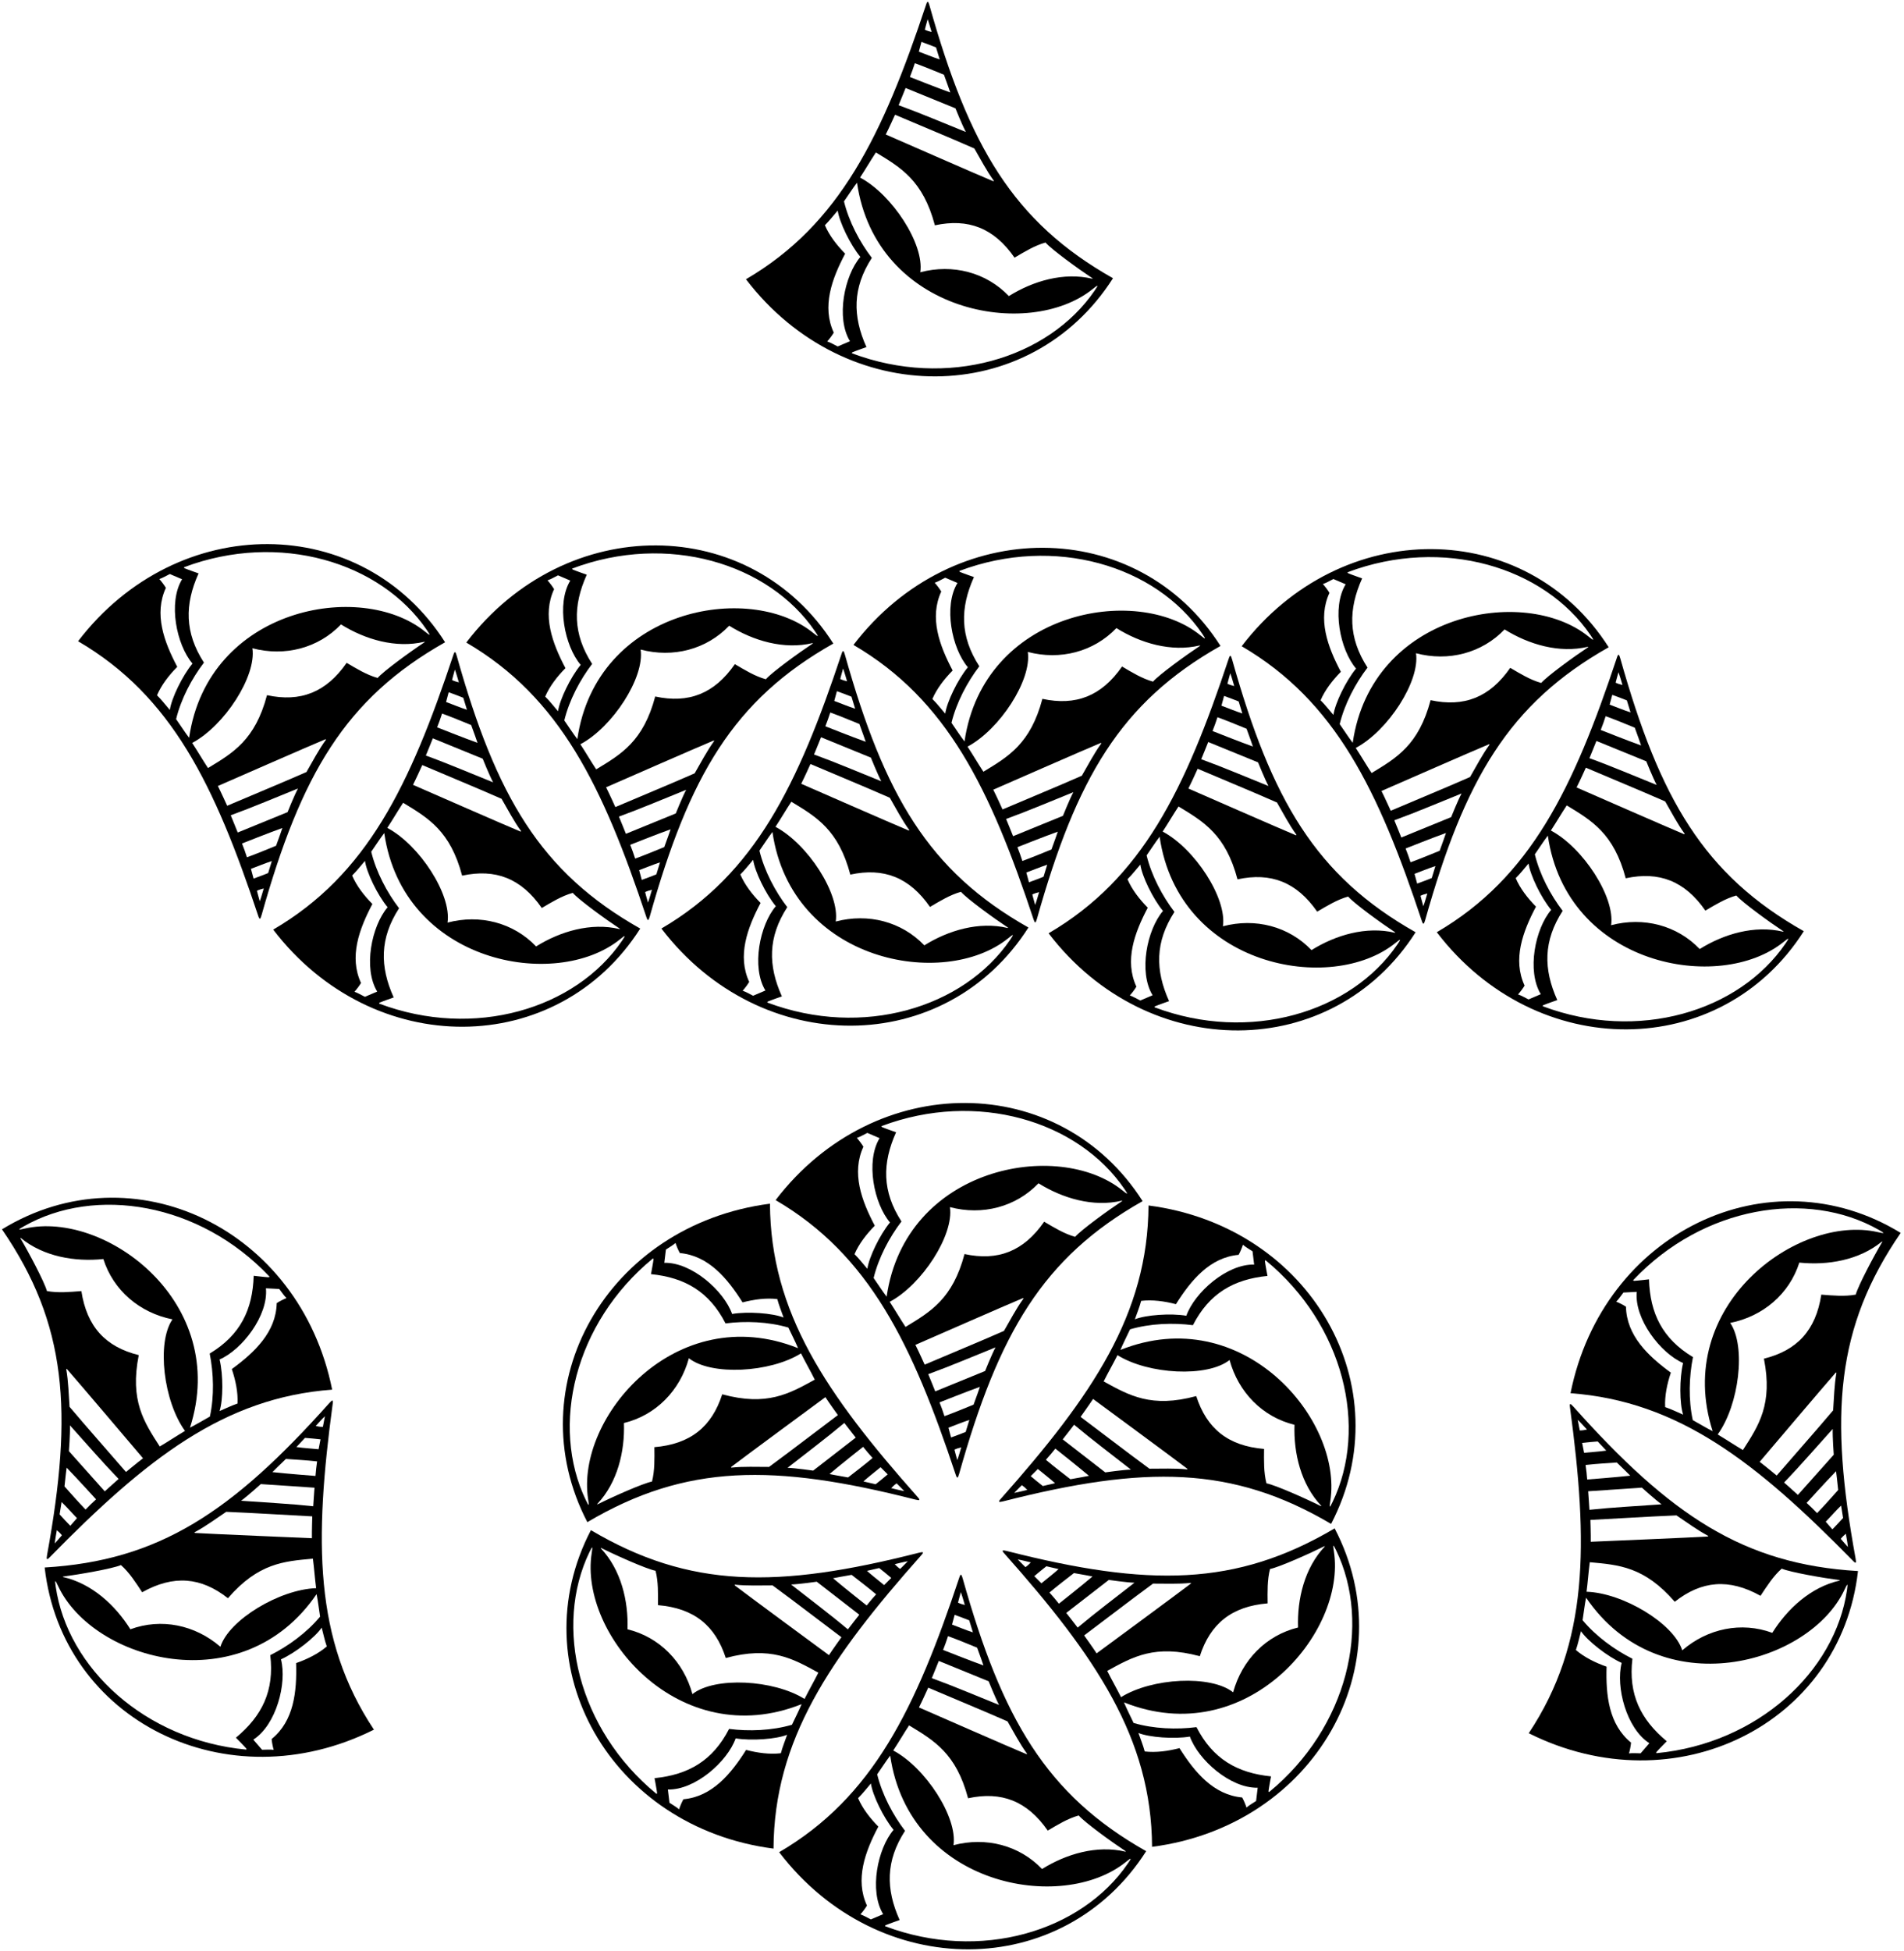 <?xml version="1.0" encoding="UTF-8"?>
<svg xmlns="http://www.w3.org/2000/svg" xmlns:xlink="http://www.w3.org/1999/xlink" width="535pt" height="548pt" viewBox="0 0 535 548" version="1.1">
<g id="surface1">
<path style=" stroke:none;fill-rule:nonzero;fill:rgb(0%,0%,0%);fill-opacity:1;" d="M 72.578 257.336 C 72.922 258.379 73.141 258.344 73.508 257.031 C 84.617 217.547 96.996 196.262 125.07 180.418 C 101.805 143.914 49.949 143.48 21.941 180.129 C 48.266 195.516 60.34 220.508 72.578 257.336 Z M 72.988 253.176 C 72.625 251.934 72.191 250.227 72.191 250.227 C 72.812 249.93 73.488 249.723 74.109 249.578 C 73.699 250.934 73.453 251.906 72.988 253.176 Z M 75.348 245.25 C 73.906 245.812 72.723 246.293 71.25 246.805 C 70.961 245.688 70.512 244.062 70.512 244.062 C 72.457 243.355 74.375 242.527 76.379 241.879 C 76.008 243.137 75.754 243.953 75.348 245.25 Z M 77.57 237.582 C 74.797 238.703 72.25 239.785 69.391 240.816 C 69.008 239.578 68.477 238.156 68.004 236.945 C 68.004 236.945 75.68 233.895 79.348 232.59 C 79.348 232.59 78.121 236.18 77.57 237.582 Z M 80.805 228.137 C 76.113 230.055 71.457 231.941 66.797 233.859 C 66.176 232.266 65.477 230.633 64.832 229.02 C 71.23 226.691 77.473 224.008 83.723 221.5 C 82.609 223.617 80.805 228.137 80.805 228.137 Z M 86.113 216.871 C 78.273 220.312 71.199 223.191 63.828 226.348 C 63.828 226.348 62.105 222.531 61.223 220.793 C 61.223 220.793 88.238 208.965 91.363 207.695 C 91.559 207.613 91.594 207.781 91.59 207.789 C 89.473 210.707 87.887 213.828 86.113 216.871 Z M 119.238 180.449 C 115.543 182.883 107.84 188.457 106.109 190.445 C 103.039 189.59 100.211 187.852 97.406 186.199 C 91.625 194.535 84.402 197.301 75.023 195.281 C 71.68 207.891 65.48 211.492 58.449 215.75 C 56.945 213.48 55.531 211.031 53.996 208.699 C 63.051 203.895 72.094 189.961 70.926 182.102 C 80.035 184.496 89.422 182.09 95.816 175.406 C 102.598 179.637 111.203 182.188 119.223 180.285 C 119.363 180.254 119.379 180.355 119.238 180.449 Z M 51.777 159.316 C 78.441 149.297 106.902 157.828 119.953 177.004 C 121.078 178.656 120.953 178.66 119.367 177.383 C 101.359 162.863 58.449 170.66 53.141 207.258 C 51.902 205.633 50.723 203.777 49.484 202.008 C 50.871 196.312 53.906 190.574 57.305 186.133 C 51.848 177.684 51.875 169.781 55.797 161.07 C 55.797 161.07 52.66 159.977 51.895 159.637 C 51.676 159.539 51.633 159.371 51.777 159.316 Z M 46.609 165.137 C 46.18 164.398 45.371 163.324 44.766 162.664 C 45.797 162.312 46.742 161.723 47.715 161.25 C 48.863 161.75 50.016 162.254 51.164 162.723 C 47.18 169.254 49.582 181.125 54.086 186.406 C 51.223 189.855 48.176 196.195 47.723 199.434 C 46.395 197.898 45.504 196.699 44.117 195.312 C 45.355 192.422 47.449 189.711 49.809 187.32 C 46.066 180.234 43.223 172.461 46.609 165.137 "/>
<path style=" stroke:none;fill-rule:nonzero;fill:rgb(0%,0%,0%);fill-opacity:1;" d="M 312.738 78.156 C 284.66 62.312 272.285 41.027 261.176 1.547 C 260.809 0.234 260.59 0.199 260.246 1.238 C 248.008 38.07 235.934 63.062 209.609 78.445 C 237.617 115.094 289.473 114.66 312.738 78.156 Z M 260.656 5.402 C 261.117 6.668 261.363 7.645 261.777 9 C 261.156 8.852 260.48 8.645 259.859 8.352 C 259.859 8.352 260.289 6.641 260.656 5.402 Z M 258.914 11.77 C 260.391 12.281 261.57 12.766 263.016 13.324 C 263.418 14.621 263.676 15.438 264.047 16.695 C 262.039 16.047 260.125 15.223 258.18 14.516 C 258.18 14.516 258.629 12.887 258.914 11.77 Z M 257.059 17.758 C 259.918 18.789 262.465 19.871 265.238 20.992 C 265.785 22.398 267.016 25.984 267.016 25.984 C 263.348 24.68 255.672 21.629 255.672 21.629 C 256.145 20.422 256.676 18.996 257.059 17.758 Z M 254.465 24.719 C 259.121 26.637 263.781 28.523 268.473 30.438 C 268.473 30.438 270.273 34.957 271.391 37.074 C 265.137 34.566 258.898 31.883 252.496 29.555 C 253.145 27.941 253.844 26.312 254.465 24.719 Z M 251.492 32.23 C 258.867 35.383 265.938 38.266 273.777 41.703 C 275.555 44.746 277.141 47.867 279.254 50.785 C 279.262 50.797 279.227 50.961 279.027 50.883 C 275.902 49.613 248.887 37.781 248.887 37.781 C 249.773 36.043 251.492 32.23 251.492 32.23 Z M 246.117 42.824 C 253.148 47.086 259.348 50.684 262.691 63.293 C 272.066 61.273 279.289 64.039 285.074 72.379 C 287.879 70.727 290.707 68.984 293.773 68.129 C 295.508 70.117 303.211 75.691 306.902 78.129 C 307.047 78.219 307.031 78.32 306.891 78.289 C 298.867 76.387 290.266 78.938 283.48 83.172 C 277.09 76.488 267.703 74.078 258.59 76.477 C 259.762 68.613 250.719 54.684 241.664 49.875 C 243.195 47.547 244.613 45.098 246.117 42.824 Z M 240.809 51.32 C 246.113 87.914 289.027 95.715 307.031 81.195 C 308.621 79.914 308.746 79.918 307.621 81.574 C 294.57 100.746 266.109 109.277 239.441 99.262 C 239.297 99.207 239.344 99.035 239.559 98.941 C 240.324 98.602 243.461 97.504 243.461 97.504 C 239.543 88.793 239.516 80.895 244.973 72.441 C 241.574 68.004 238.535 62.262 237.148 56.57 C 238.391 54.801 239.57 52.941 240.809 51.32 Z M 235.391 59.145 C 235.844 62.379 238.891 68.719 241.754 72.172 C 237.246 77.449 234.848 89.32 238.832 95.852 C 237.684 96.324 236.531 96.824 235.383 97.324 C 234.406 96.855 233.465 96.266 232.434 95.91 C 233.039 95.254 233.844 94.18 234.277 93.438 C 230.891 86.117 233.734 78.344 237.477 71.258 C 235.117 68.867 233.02 66.152 231.781 63.266 C 233.168 61.875 234.062 60.676 235.391 59.145 "/>
<path style=" stroke:none;fill-rule:nonzero;fill:rgb(0%,0%,0%);fill-opacity:1;" d="M 179.898 260.844 C 151.82 245 139.445 223.715 128.336 184.23 C 127.969 182.922 127.75 182.887 127.406 183.926 C 115.168 220.758 103.094 245.75 76.77 261.137 C 104.777 297.781 156.633 297.348 179.898 260.844 Z M 127.816 188.09 C 128.277 189.355 128.523 190.332 128.938 191.688 C 128.316 191.539 127.641 191.332 127.02 191.035 C 127.02 191.035 127.449 189.328 127.816 188.09 Z M 126.074 194.461 C 127.551 194.969 128.73 195.453 130.176 196.012 C 130.578 197.309 130.836 198.129 131.207 199.383 C 129.203 198.734 127.285 197.91 125.34 197.199 C 125.34 197.199 125.789 195.574 126.074 194.461 Z M 124.219 200.445 C 127.078 201.477 129.625 202.559 132.398 203.68 C 132.945 205.086 134.176 208.672 134.176 208.672 C 130.508 207.367 122.832 204.316 122.832 204.316 C 123.305 203.105 123.836 201.684 124.219 200.445 Z M 121.621 207.406 C 126.281 209.32 130.941 211.211 135.633 213.129 C 135.633 213.129 137.434 217.645 138.551 219.762 C 132.297 217.258 126.059 214.57 119.656 212.242 C 120.305 210.629 121.004 208.996 121.621 207.406 Z M 118.652 214.914 C 126.027 218.07 133.102 220.949 140.938 224.395 C 142.715 227.434 144.301 230.555 146.414 233.477 C 146.422 233.484 146.387 233.648 146.188 233.566 C 143.062 232.301 116.047 220.469 116.047 220.469 C 116.934 218.73 118.652 214.914 118.652 214.914 Z M 113.277 225.512 C 120.309 229.773 126.508 233.371 129.852 245.98 C 139.23 243.961 146.449 246.727 152.234 255.062 C 155.035 253.41 157.867 251.672 160.934 250.816 C 162.668 252.805 170.371 258.383 174.062 260.812 C 174.207 260.906 174.188 261.008 174.047 260.977 C 166.027 259.074 157.426 261.629 150.641 265.859 C 144.246 259.176 134.863 256.766 125.75 259.164 C 126.922 251.301 117.879 237.367 108.824 232.562 C 110.355 230.23 111.773 227.785 113.277 225.512 Z M 102.539 280.016 C 101.566 279.543 100.625 278.953 99.594 278.598 C 100.199 277.941 101.004 276.867 101.438 276.125 C 98.051 268.805 100.895 261.031 104.637 253.941 C 102.277 251.555 100.184 248.84 98.945 245.949 C 100.328 244.562 101.223 243.363 102.551 241.832 C 103.004 245.066 106.051 251.406 108.91 254.855 C 104.406 260.141 102.008 272.008 105.992 278.539 C 104.84 279.012 103.691 279.512 102.539 280.016 Z M 106.602 281.945 C 106.457 281.895 106.504 281.723 106.719 281.629 C 107.484 281.289 110.621 280.191 110.621 280.191 C 106.703 271.48 106.676 263.578 112.133 255.133 C 108.734 250.691 105.695 244.949 104.312 239.258 C 105.551 237.488 106.73 235.629 107.969 234.008 C 113.273 270.602 156.188 278.398 174.191 263.883 C 175.781 262.602 175.906 262.605 174.781 264.262 C 161.73 283.434 133.27 291.965 106.602 281.945 "/>
<path style=" stroke:none;fill-rule:nonzero;fill:rgb(0%,0%,0%);fill-opacity:1;" d="M 181.656 257.707 C 182.004 258.746 182.219 258.711 182.59 257.398 C 193.699 217.918 206.074 196.633 234.152 180.785 C 210.887 144.285 159.027 143.852 131.023 180.496 C 157.344 195.883 169.422 220.875 181.656 257.707 Z M 182.07 253.543 C 181.703 252.305 181.273 250.594 181.273 250.594 C 181.891 250.301 182.57 250.094 183.188 249.945 C 182.777 251.301 182.531 252.277 182.07 253.543 Z M 184.43 245.617 C 182.984 246.18 181.805 246.66 180.328 247.172 C 180.039 246.055 179.59 244.43 179.59 244.43 C 181.539 243.723 183.453 242.895 185.461 242.246 C 185.09 243.504 184.832 244.324 184.43 245.617 Z M 186.652 237.949 C 183.879 239.07 181.332 240.152 178.473 241.188 C 178.09 239.949 177.559 238.523 177.086 237.316 C 177.086 237.316 184.762 234.266 188.43 232.957 C 188.43 232.957 187.199 236.547 186.652 237.949 Z M 189.883 228.504 C 185.195 230.422 180.535 232.309 175.875 234.227 C 175.258 232.633 174.559 231.004 173.91 229.391 C 180.309 227.059 186.551 224.375 192.805 221.867 C 191.688 223.988 189.883 228.504 189.883 228.504 Z M 195.191 217.238 C 187.352 220.68 180.281 223.559 172.906 226.715 C 172.906 226.715 171.188 222.902 170.301 221.16 C 170.301 221.16 197.316 209.332 200.441 208.062 C 200.641 207.98 200.676 208.148 200.668 208.156 C 198.551 211.078 196.965 214.199 195.191 217.238 Z M 228.316 180.816 C 224.625 183.25 216.922 188.824 215.188 190.812 C 212.121 189.961 209.289 188.219 206.488 186.566 C 200.703 194.906 193.48 197.672 184.105 195.652 C 180.762 208.258 174.562 211.859 167.527 216.117 C 166.023 213.848 164.609 211.398 163.074 209.07 C 172.129 204.262 181.176 190.328 180.004 182.469 C 189.113 184.867 198.504 182.457 204.895 175.773 C 211.676 180.004 220.281 182.555 228.301 180.656 C 228.441 180.621 228.461 180.723 228.316 180.816 Z M 160.855 159.684 C 187.52 149.664 215.984 158.199 229.031 177.371 C 230.16 179.023 230.035 179.031 228.445 177.75 C 210.441 163.23 167.527 171.031 162.223 207.625 C 160.98 206.004 159.805 204.145 158.562 202.375 C 159.949 196.684 162.988 190.941 166.387 186.5 C 160.926 178.051 160.953 170.152 164.875 161.441 C 164.875 161.441 161.738 160.344 160.973 160.004 C 160.758 159.906 160.711 159.738 160.855 159.684 Z M 155.691 165.508 C 155.258 164.766 154.453 163.691 153.844 163.031 C 154.879 162.68 155.82 162.09 156.797 161.617 C 157.945 162.117 159.094 162.621 160.246 163.094 C 156.262 169.625 158.66 181.492 163.164 186.773 C 160.305 190.227 157.258 196.562 156.801 199.801 C 155.477 198.266 154.582 197.066 153.195 195.68 C 154.434 192.789 156.527 190.078 158.887 187.688 C 155.148 180.602 152.305 172.828 155.691 165.508 "/>
<path style=" stroke:none;fill-rule:nonzero;fill:rgb(0%,0%,0%);fill-opacity:1;" d="M 288.977 260.547 C 260.902 244.703 248.527 223.414 237.414 183.934 C 237.047 182.621 236.828 182.59 236.484 183.629 C 224.246 220.461 212.172 245.449 185.848 260.836 C 213.855 297.48 265.715 297.051 288.977 260.547 Z M 236.895 187.789 C 237.359 189.059 237.605 190.031 238.016 191.387 C 237.398 191.242 236.719 191.035 236.098 190.738 C 236.098 190.738 236.531 189.031 236.895 187.789 Z M 235.156 194.16 C 236.629 194.672 237.812 195.152 239.258 195.715 C 239.66 197.012 239.914 197.828 240.285 199.086 C 238.281 198.438 236.363 197.609 234.418 196.902 C 234.418 196.902 234.867 195.277 235.156 194.16 Z M 233.297 200.148 C 236.156 201.18 238.703 202.262 241.477 203.383 C 242.027 204.785 243.254 208.375 243.254 208.375 C 239.59 207.066 231.91 204.02 231.91 204.02 C 232.383 202.809 232.914 201.387 233.297 200.148 Z M 230.703 207.105 C 235.363 209.023 240.02 210.91 244.711 212.828 C 244.711 212.828 246.516 217.348 247.629 219.465 C 241.379 216.957 235.137 214.273 228.738 211.945 C 229.383 210.332 230.082 208.699 230.703 207.105 Z M 227.734 214.617 C 235.105 217.773 242.18 220.652 250.02 224.094 C 251.793 227.137 253.379 230.258 255.496 233.176 C 255.5 233.184 255.469 233.352 255.27 233.27 C 252.145 232.004 225.129 220.172 225.129 220.172 C 226.012 218.434 227.734 214.617 227.734 214.617 Z M 222.355 225.215 C 229.391 229.473 235.59 233.074 238.93 245.684 C 248.309 243.66 255.531 246.43 261.312 254.766 C 264.117 253.113 266.949 251.375 270.016 250.52 C 271.746 252.508 279.449 258.082 283.145 260.516 C 283.285 260.609 283.27 260.711 283.129 260.68 C 275.109 258.777 266.504 261.328 259.723 265.559 C 253.328 258.879 243.941 256.469 234.832 258.863 C 236 251.004 226.957 237.07 217.902 232.266 C 219.438 229.934 220.852 227.484 222.355 225.215 Z M 211.621 279.715 C 210.648 279.242 209.703 278.652 208.672 278.301 C 209.277 277.641 210.086 276.566 210.52 275.828 C 207.133 268.504 209.977 260.73 213.715 253.645 C 211.355 251.258 209.262 248.543 208.023 245.652 C 209.41 244.266 210.301 243.066 211.629 241.531 C 212.086 244.77 215.133 251.109 217.992 254.559 C 213.488 259.84 211.086 271.711 215.07 278.242 C 213.922 278.715 212.77 279.215 211.621 279.715 Z M 215.684 281.648 C 215.539 281.594 215.586 281.426 215.801 281.328 C 216.566 280.988 219.703 279.895 219.703 279.895 C 215.781 271.184 215.754 263.281 221.215 254.832 C 217.812 250.391 214.777 244.648 213.391 238.961 C 214.629 237.188 215.809 235.332 217.047 233.711 C 222.355 270.305 265.27 278.102 283.273 263.586 C 284.863 262.301 284.984 262.309 283.859 263.965 C 270.809 283.137 242.348 291.668 215.684 281.648 "/>
<path style=" stroke:none;fill-rule:nonzero;fill:rgb(0%,0%,0%);fill-opacity:1;" d="M 239.816 181.164 C 266.137 196.551 278.215 221.539 290.453 258.371 C 290.797 259.41 291.012 259.379 291.383 258.066 C 302.492 218.586 314.867 197.297 342.945 181.453 C 319.68 144.949 267.82 144.52 239.816 181.164 Z M 261.988 196.348 C 263.23 193.457 265.32 190.742 267.684 188.355 C 263.941 181.27 261.098 173.496 264.484 166.172 C 264.051 165.434 263.246 164.359 262.641 163.699 C 263.672 163.348 264.613 162.758 265.59 162.285 C 266.738 162.785 267.887 163.285 269.039 163.758 C 265.055 170.289 267.453 182.16 271.957 187.441 C 269.098 190.891 266.051 197.23 265.598 200.469 C 264.27 198.934 263.375 197.734 261.988 196.348 Z M 290.863 254.211 C 290.496 252.969 290.066 251.262 290.066 251.262 C 290.684 250.965 291.363 250.758 291.984 250.613 C 291.57 251.969 291.324 252.941 290.863 254.211 Z M 293.223 246.285 C 291.777 246.848 290.598 247.328 289.121 247.84 C 288.836 246.723 288.387 245.098 288.387 245.098 C 290.332 244.391 292.246 243.562 294.254 242.914 C 293.883 244.172 293.625 244.988 293.223 246.285 Z M 295.445 238.617 C 292.672 239.738 290.125 240.82 287.266 241.852 C 286.883 240.613 286.352 239.191 285.879 237.98 C 285.879 237.98 293.555 234.934 297.223 233.625 C 297.223 233.625 295.992 237.215 295.445 238.617 Z M 298.676 229.172 C 293.988 231.09 289.328 232.977 284.668 234.895 C 284.051 233.301 283.352 231.668 282.703 230.055 C 289.105 227.727 295.344 225.043 301.598 222.535 C 300.48 224.652 298.676 229.172 298.676 229.172 Z M 303.984 217.906 C 296.145 221.348 289.074 224.227 281.699 227.383 C 281.699 227.383 279.98 223.566 279.094 221.828 C 279.094 221.828 306.109 209.996 309.234 208.73 C 309.434 208.648 309.469 208.816 309.461 208.824 C 307.348 211.742 305.762 214.863 303.984 217.906 Z M 337.109 181.484 C 333.418 183.918 325.715 189.492 323.98 191.48 C 320.914 190.625 318.082 188.887 315.281 187.234 C 309.496 195.57 302.273 198.336 292.898 196.316 C 289.555 208.926 283.355 212.527 276.324 216.785 C 274.82 214.516 273.402 212.066 271.871 209.734 C 280.922 204.93 289.969 190.996 288.797 183.137 C 297.906 185.531 307.297 183.121 313.688 176.441 C 320.473 180.672 329.074 183.223 337.094 181.32 C 337.234 181.289 337.254 181.391 337.109 181.484 Z M 337.824 178.035 C 338.953 179.691 338.828 179.699 337.238 178.414 C 319.234 163.898 276.32 171.695 271.016 208.289 C 269.773 206.672 268.598 204.812 267.355 203.043 C 268.742 197.352 271.781 191.609 275.18 187.168 C 269.719 178.719 269.746 170.816 273.668 162.105 C 273.668 162.105 270.531 161.012 269.766 160.672 C 269.551 160.574 269.504 160.406 269.648 160.352 C 296.316 150.332 324.777 158.863 337.824 178.035 "/>
<path style=" stroke:none;fill-rule:nonzero;fill:rgb(0%,0%,0%);fill-opacity:1;" d="M 346.211 185.266 C 345.84 183.953 345.625 183.922 345.277 184.961 C 333.039 221.789 320.965 246.785 294.641 262.172 C 322.648 298.816 374.508 298.383 397.77 261.879 C 369.695 246.035 357.32 224.75 346.211 185.266 Z M 345.688 189.121 C 346.152 190.391 346.398 191.367 346.809 192.723 C 346.191 192.574 345.512 192.367 344.895 192.074 C 344.895 192.074 345.324 190.363 345.688 189.121 Z M 343.949 195.492 C 345.422 196.004 346.605 196.488 348.051 197.047 C 348.453 198.344 348.707 199.16 349.078 200.418 C 347.074 199.77 345.156 198.945 343.211 198.234 C 343.211 198.234 343.66 196.609 343.949 195.492 Z M 342.09 201.48 C 344.953 202.512 347.5 203.594 350.27 204.715 C 350.82 206.121 352.047 209.711 352.047 209.711 C 348.383 208.402 340.703 205.352 340.703 205.352 C 341.176 204.145 341.707 202.719 342.09 201.48 Z M 339.496 208.441 C 344.156 210.355 348.816 212.246 353.504 214.16 C 353.504 214.16 355.309 218.68 356.426 220.797 C 350.172 218.289 343.93 215.605 337.531 213.277 C 338.18 211.664 338.879 210.031 339.496 208.441 Z M 336.527 215.953 C 343.902 219.105 350.973 221.984 358.812 225.43 C 360.586 228.469 362.172 231.59 364.289 234.512 C 364.293 234.52 364.262 234.684 364.062 234.605 C 360.938 233.336 333.922 221.504 333.922 221.504 C 334.809 219.766 336.527 215.953 336.527 215.953 Z M 320.414 281.051 C 319.441 280.578 318.496 279.988 317.465 279.633 C 318.07 278.977 318.879 277.902 319.312 277.16 C 315.926 269.84 318.77 262.066 322.508 254.98 C 320.148 252.59 318.055 249.879 316.816 246.984 C 318.203 245.598 319.094 244.398 320.422 242.867 C 320.879 246.102 323.926 252.441 326.785 255.895 C 322.281 261.176 319.879 273.043 323.863 279.574 C 322.715 280.047 321.562 280.547 320.414 281.051 Z M 392.652 265.297 C 379.602 284.469 351.141 293 324.477 282.98 C 324.332 282.93 324.379 282.758 324.594 282.664 C 325.359 282.324 328.496 281.227 328.496 281.227 C 324.574 272.516 324.547 264.617 330.004 256.164 C 326.609 251.727 323.57 245.984 322.184 240.289 C 323.422 238.523 324.602 236.664 325.84 235.043 C 331.148 271.637 374.062 279.438 392.066 264.918 C 393.656 263.637 393.781 263.641 392.652 265.297 Z M 391.938 261.848 C 392.078 261.941 392.062 262.047 391.922 262.012 C 383.902 260.109 375.297 262.66 368.516 266.895 C 362.121 260.211 352.734 257.801 343.625 260.199 C 344.797 252.336 335.75 238.402 326.695 233.598 C 328.23 231.266 329.645 228.82 331.148 226.547 C 338.184 230.809 344.383 234.406 347.723 247.016 C 357.102 244.996 364.324 247.762 370.109 256.098 C 372.91 254.449 375.742 252.707 378.809 251.852 C 380.539 253.84 388.242 259.414 391.938 261.848 "/>
<path style=" stroke:none;fill-rule:nonzero;fill:rgb(0%,0%,0%);fill-opacity:1;" d="M 452.023 181.82 C 428.758 145.32 376.902 144.887 348.895 181.531 C 375.219 196.918 387.293 221.91 399.531 258.742 C 399.879 259.781 400.094 259.746 400.465 258.434 C 411.57 218.953 423.949 197.668 452.023 181.82 Z M 371.07 196.715 C 372.309 193.824 374.402 191.113 376.762 188.723 C 373.02 181.637 370.18 173.863 373.562 166.539 C 373.133 165.801 372.324 164.727 371.719 164.066 C 372.75 163.715 373.695 163.125 374.668 162.652 C 375.816 163.152 376.969 163.656 378.117 164.129 C 374.133 170.66 376.535 182.527 381.039 187.809 C 378.176 191.262 375.129 197.598 374.676 200.836 C 373.348 199.301 372.457 198.105 371.07 196.715 Z M 376.438 203.41 C 377.824 197.719 380.859 191.977 384.258 187.535 C 378.801 179.086 378.828 171.188 382.746 162.477 C 382.746 162.477 379.613 161.379 378.848 161.039 C 378.629 160.941 378.586 160.773 378.73 160.719 C 405.395 150.703 433.855 159.234 446.906 178.406 C 448.031 180.062 447.91 180.066 446.32 178.785 C 428.312 164.266 385.398 172.066 380.094 208.66 C 378.855 207.035 377.676 205.18 376.438 203.41 Z M 399.941 254.578 C 399.578 253.34 399.145 251.629 399.145 251.629 C 399.766 251.336 400.441 251.129 401.062 250.98 C 400.652 252.336 400.406 253.312 399.941 254.578 Z M 402.305 246.652 C 400.859 247.215 399.676 247.695 398.203 248.207 C 397.914 247.09 397.465 245.465 397.465 245.465 C 399.41 244.758 401.328 243.934 403.336 243.281 C 402.961 244.539 402.703 245.359 402.305 246.652 Z M 404.523 238.988 C 401.754 240.105 399.203 241.188 396.344 242.223 C 395.961 240.984 395.43 239.559 394.957 238.352 C 394.957 238.352 402.637 235.301 406.301 233.992 C 406.301 233.992 405.074 237.582 404.523 238.988 Z M 407.758 229.539 C 403.066 231.457 398.41 233.344 393.75 235.262 C 393.129 233.668 392.43 232.035 391.785 230.426 C 398.184 228.094 404.426 225.41 410.676 222.902 C 409.562 225.023 407.758 229.539 407.758 229.539 Z M 413.066 218.273 C 405.227 221.715 398.152 224.594 390.781 227.75 C 390.781 227.75 389.059 223.938 388.176 222.195 C 388.176 222.195 415.191 210.367 418.316 209.098 C 418.512 209.02 418.547 209.184 418.539 209.191 C 416.426 212.113 414.84 215.234 413.066 218.273 Z M 401.977 196.688 C 398.633 209.297 392.434 212.895 385.402 217.152 C 383.898 214.883 382.484 212.434 380.949 210.105 C 390.004 205.297 399.047 191.363 397.879 183.504 C 406.988 185.902 416.375 183.492 422.77 176.809 C 429.551 181.039 438.156 183.59 446.176 181.691 C 446.316 181.656 446.332 181.758 446.191 181.852 C 442.496 184.285 434.793 189.859 433.062 191.852 C 429.992 190.992 427.164 189.254 424.359 187.602 C 418.578 195.941 411.355 198.707 401.977 196.688 "/>
<path style=" stroke:none;fill-rule:nonzero;fill:rgb(0%,0%,0%);fill-opacity:1;" d="M 506.852 261.582 C 478.773 245.738 466.398 224.453 455.289 184.969 C 454.922 183.656 454.703 183.621 454.359 184.66 C 442.121 221.492 430.047 246.484 403.723 261.871 C 431.73 298.52 483.586 298.086 506.852 261.582 Z M 454.77 188.824 C 455.23 190.094 455.48 191.066 455.891 192.422 C 455.27 192.277 454.594 192.07 453.973 191.773 C 453.973 191.773 454.402 190.066 454.77 188.824 Z M 453.027 195.195 C 454.504 195.707 455.684 196.188 457.129 196.75 C 457.531 198.047 457.789 198.863 458.16 200.121 C 456.156 199.473 454.238 198.645 452.289 197.938 C 452.289 197.938 452.742 196.312 453.027 195.195 Z M 451.172 201.184 C 454.031 202.215 456.578 203.297 459.352 204.418 C 459.898 205.82 461.129 209.41 461.129 209.41 C 457.461 208.105 449.785 205.055 449.785 205.055 C 450.258 203.844 450.789 202.422 451.172 201.184 Z M 448.574 208.141 C 453.234 210.059 457.895 211.945 462.586 213.863 C 462.586 213.863 464.387 218.383 465.504 220.5 C 459.254 217.992 453.012 215.309 446.609 212.98 C 447.258 211.367 447.957 209.734 448.574 208.141 Z M 445.609 215.652 C 452.98 218.809 460.055 221.688 467.895 225.129 C 469.664 228.172 471.254 231.293 473.367 234.211 C 473.375 234.219 473.34 234.387 473.141 234.305 C 470.016 233.035 443.004 221.207 443.004 221.207 C 443.887 219.469 445.609 215.652 445.609 215.652 Z M 440.23 226.25 C 447.262 230.508 453.461 234.109 456.805 246.719 C 466.184 244.699 473.402 247.465 479.188 255.801 C 481.988 254.148 484.82 252.41 487.887 251.555 C 489.621 253.543 497.324 259.117 501.02 261.551 C 501.16 261.645 501.145 261.746 501.004 261.715 C 492.98 259.812 484.379 262.363 477.598 266.594 C 471.199 259.91 461.816 257.504 452.703 259.898 C 453.875 252.039 444.828 238.105 435.777 233.301 C 437.309 230.969 438.727 228.52 440.23 226.25 Z M 429.496 280.75 C 428.52 280.277 427.578 279.688 426.547 279.336 C 427.152 278.676 427.957 277.602 428.391 276.863 C 425.004 269.539 427.848 261.766 431.59 254.68 C 429.23 252.289 427.137 249.578 425.895 246.688 C 427.281 245.301 428.176 244.102 429.504 242.566 C 429.957 245.805 433.004 252.145 435.863 255.594 C 431.359 260.875 428.961 272.746 432.945 279.277 C 431.797 279.746 430.645 280.25 429.496 280.75 Z M 433.555 282.684 C 433.41 282.629 433.457 282.461 433.672 282.363 C 434.438 282.023 437.574 280.93 437.574 280.93 C 433.656 272.219 433.629 264.316 439.086 255.867 C 435.688 251.426 432.648 245.688 431.266 239.992 C 432.504 238.223 433.684 236.367 434.922 234.742 C 440.227 271.34 483.141 279.137 501.145 264.617 C 502.734 263.336 502.859 263.344 501.734 264.996 C 488.684 284.172 460.223 292.703 433.555 282.684 "/>
<path style=" stroke:none;fill-rule:nonzero;fill:rgb(0%,0%,0%);fill-opacity:1;" d="M 442.105 395.145 C 441.195 394.129 440.988 394.191 441.137 395.277 C 446.316 433.738 446.445 461.496 429.555 486.879 C 470.809 507.5 517.207 484.336 522.074 441.324 C 489.895 439.422 469.426 425.734 442.105 395.145 Z M 451.34 407.492 C 449.254 407.793 447.168 407.891 445.109 408.109 C 445.109 408.109 444.801 406.453 444.566 405.324 C 446.113 405.133 447.387 405.051 448.934 404.918 C 449.863 405.906 450.453 406.527 451.34 407.492 Z M 443.91 401.836 C 443.91 401.836 443.547 400.109 443.332 398.836 C 444.305 399.77 444.953 400.539 445.918 401.574 C 445.297 401.715 444.598 401.828 443.91 401.836 Z M 460.996 492.523 C 459.918 492.523 458.809 492.41 457.727 492.543 C 457.984 491.688 458.234 490.367 458.301 489.512 C 452.039 484.422 451.184 476.191 451.43 468.18 C 448.262 467.07 445.188 465.551 442.805 463.5 C 443.441 461.645 443.719 460.176 444.234 458.215 C 446.066 460.922 451.59 465.281 455.672 467.125 C 453.945 473.844 457.004 485.562 463.449 489.68 C 462.625 490.609 461.812 491.566 460.996 492.523 Z M 518.98 446.645 C 515.676 469.598 493.852 489.762 465.496 492.477 C 465.344 492.488 465.309 492.316 465.461 492.137 C 466 491.496 468.336 489.133 468.336 489.133 C 460.988 483.027 457.492 475.941 458.688 465.953 C 453.684 463.457 448.434 459.633 444.688 455.129 C 445.023 452.992 445.266 450.809 445.668 448.805 C 466.508 479.352 508.484 467.512 518.285 446.559 C 519.148 444.711 519.266 444.66 518.98 446.645 Z M 494.684 448.281 C 496.477 445.566 498.258 442.762 500.637 440.645 C 503.066 441.672 512.434 443.297 516.82 443.859 C 516.988 443.883 517.02 443.98 516.879 444.012 C 508.84 445.828 502.23 451.898 497.996 458.68 C 489.316 455.484 479.824 457.441 472.691 463.594 C 470.289 456.02 456.047 447.473 445.801 447.133 C 446.156 444.363 446.352 441.547 446.707 438.844 C 454.895 439.582 462.047 440.094 470.586 449.953 C 478.121 444.02 485.824 443.332 494.684 448.281 Z M 479.977 431.441 C 479.984 431.445 480.023 431.609 479.812 431.625 C 476.449 431.859 446.98 433.098 446.98 433.098 C 447.012 431.145 446.883 426.961 446.883 426.961 C 454.895 426.559 462.512 426.039 471.066 425.688 C 473.996 427.641 476.789 429.746 479.977 431.441 Z M 466.887 422.578 C 460.168 423.07 453.383 423.402 446.609 424.117 C 446.484 422.387 446.395 420.613 446.254 418.91 C 451.281 418.586 456.297 418.234 461.352 417.898 C 461.352 417.898 464.953 421.164 466.887 422.578 Z M 458.086 414.535 C 454.219 414.973 445.98 415.605 445.98 415.605 C 445.875 414.312 445.727 412.801 445.527 411.52 C 448.551 411.188 451.312 411.039 454.297 410.832 C 455.406 411.852 458.086 414.535 458.086 414.535 "/>
<path style=" stroke:none;fill-rule:nonzero;fill:rgb(0%,0%,0%);fill-opacity:1;" d="M 441.297 391.363 C 471.703 393.625 493.527 410.773 520.699 438.488 C 521.465 439.27 521.645 439.145 521.398 437.805 C 514.039 397.453 515.809 372.898 534.074 346.332 C 497.141 323.758 450.363 346.141 441.297 391.363 Z M 467.887 395.266 C 467.73 392.125 468.422 388.77 469.488 385.586 C 463.016 380.863 457.047 375.129 456.875 367.062 C 456.16 366.586 454.965 365.977 454.133 365.652 C 454.902 364.879 455.492 363.938 456.16 363.086 C 457.41 363.031 458.664 362.977 459.906 362.895 C 459.195 370.512 466.566 380.121 472.93 382.887 C 471.875 387.242 471.922 394.277 472.938 397.383 C 471.07 396.59 469.742 395.902 467.887 395.266 Z M 494.445 410.645 C 494.445 410.645 513.52 388.152 515.77 385.641 C 515.914 385.48 516.016 385.617 516.016 385.625 C 515.395 389.18 515.344 392.68 515.086 396.191 C 509.551 402.727 504.465 408.418 499.227 414.492 C 499.227 414.492 496.004 411.82 494.445 410.645 Z M 501.301 416.453 C 506.027 411.551 510.453 406.398 514.973 401.398 C 514.898 403.793 515.262 408.645 515.262 408.645 C 511.891 412.426 508.535 416.164 505.191 419.934 C 503.934 418.777 502.59 417.617 501.301 416.453 Z M 507.633 422.18 C 507.633 422.18 513.191 416.066 515.91 413.281 C 515.91 413.281 516.383 417.047 516.508 418.551 C 514.508 420.773 512.695 422.863 510.578 425.047 C 509.691 424.105 508.59 423.059 507.633 422.18 Z M 518.664 430.844 C 518.891 432.242 519.098 433.23 519.238 434.57 C 518.367 433.617 517.227 432.27 517.227 432.27 C 517.652 431.734 518.172 431.25 518.664 430.844 Z M 517.879 426.414 C 516.828 427.551 515.977 428.504 514.879 429.609 C 514.129 428.734 513.012 427.469 513.012 427.469 C 514.449 425.98 515.809 424.395 517.324 422.934 C 517.539 424.227 517.672 425.074 517.879 426.414 Z M 528.848 348.922 C 526.598 352.73 522.125 361.121 521.441 363.668 C 518.312 364.246 515.004 363.93 511.762 363.676 C 510.227 373.703 504.953 379.363 495.641 381.664 C 498.176 394.461 494.188 400.418 489.738 407.332 C 487.391 405.953 485.043 404.375 482.645 402.957 C 488.664 394.66 490.672 378.172 486.168 371.621 C 495.406 369.773 502.781 363.488 505.59 354.676 C 513.539 355.5 522.391 354.012 528.762 348.781 C 528.875 348.691 528.934 348.773 528.848 348.922 Z M 527.613 346.109 C 505.062 340.973 469.934 366.828 481.238 402.035 C 479.414 401.121 477.539 399.969 475.648 398.926 C 474.395 393.199 474.602 386.711 475.703 381.227 C 467.09 376.031 463.645 368.926 463.34 359.379 C 463.34 359.379 460.039 359.77 459.203 359.801 C 458.969 359.809 458.852 359.676 458.957 359.562 C 478.516 338.852 507.832 334.02 527.977 345.512 C 529.715 346.504 529.605 346.562 527.613 346.109 "/>
<path style=" stroke:none;fill-rule:nonzero;fill:rgb(0%,0%,0%);fill-opacity:1;" d="M 93.492 394.277 C 93.641 393.191 93.43 393.129 92.523 394.145 C 65.199 424.734 44.734 438.422 12.551 440.324 C 17.422 483.336 63.82 506.5 105.074 485.879 C 88.184 460.496 88.312 432.738 93.492 394.277 Z M 91.297 397.836 C 91.078 399.109 90.715 400.836 90.715 400.836 C 90.031 400.828 89.332 400.715 88.711 400.574 C 89.672 399.539 90.324 398.77 91.297 397.836 Z M 85.695 403.918 C 87.238 404.051 88.512 404.133 90.062 404.324 C 89.828 405.453 89.52 407.109 89.52 407.109 C 87.461 406.891 85.375 406.793 83.289 406.492 C 84.176 405.527 84.766 404.906 85.695 403.918 Z M 80.332 409.832 C 83.316 410.039 86.078 410.188 89.102 410.52 C 88.902 411.801 88.754 413.312 88.648 414.605 C 88.648 414.605 80.41 413.973 76.543 413.535 C 76.543 413.535 79.223 410.852 80.332 409.832 Z M 73.277 416.898 C 78.332 417.234 83.348 417.586 88.375 417.91 C 88.234 419.613 88.145 421.387 88.016 423.117 C 81.246 422.402 74.457 422.07 67.742 421.578 C 69.672 420.164 73.277 416.898 73.277 416.898 Z M 54.652 430.441 C 57.836 428.746 60.633 426.641 63.562 424.688 C 72.117 425.039 79.734 425.559 87.742 425.961 C 87.742 425.961 87.613 430.145 87.645 432.098 C 87.645 432.098 58.18 430.859 54.816 430.625 C 54.602 430.609 54.645 430.445 54.652 430.441 Z M 17.805 442.859 C 22.191 442.297 31.562 440.672 33.992 439.645 C 36.371 441.762 38.152 444.566 39.941 447.281 C 48.801 442.332 56.504 443.02 64.043 448.953 C 72.582 439.094 79.734 438.582 87.922 437.844 C 88.277 440.547 88.473 443.363 88.828 446.133 C 78.582 446.473 64.336 455.02 61.934 462.594 C 54.805 456.441 45.312 454.484 36.633 457.68 C 32.398 450.898 25.789 444.828 17.75 443.012 C 17.605 442.98 17.637 442.883 17.805 442.859 Z M 69.133 491.477 C 40.777 488.762 18.953 468.598 15.648 445.645 C 15.363 443.66 15.477 443.711 16.344 445.559 C 26.145 466.512 68.121 478.352 88.961 447.805 C 89.359 449.809 89.605 451.992 89.941 454.129 C 86.195 458.633 80.945 462.457 75.941 464.953 C 77.133 474.941 73.641 482.027 66.293 488.133 C 66.293 488.133 68.629 490.496 69.168 491.137 C 69.32 491.316 69.285 491.488 69.133 491.477 Z M 91.82 462.5 C 89.441 464.551 86.367 466.07 83.199 467.18 C 83.445 475.191 82.586 483.422 76.328 488.512 C 76.391 489.367 76.645 490.688 76.902 491.543 C 75.816 491.41 74.711 491.523 73.629 491.523 C 72.816 490.566 72.004 489.609 71.176 488.68 C 77.625 484.562 80.68 472.844 78.953 466.125 C 83.039 464.281 88.562 459.922 90.391 457.215 C 90.91 459.176 91.188 460.645 91.82 462.5 "/>
<path style=" stroke:none;fill-rule:nonzero;fill:rgb(0%,0%,0%);fill-opacity:1;" d="M 13.227 436.805 C 12.984 438.145 13.164 438.27 13.93 437.488 C 41.102 409.773 62.926 392.625 93.332 390.363 C 84.266 345.141 37.484 322.758 0.555 345.332 C 18.816 371.898 20.59 396.453 13.227 436.805 Z M 15.391 433.57 C 15.531 432.23 15.738 431.242 15.965 429.844 C 16.453 430.25 16.973 430.734 17.398 431.27 C 17.398 431.27 16.262 432.617 15.391 433.57 Z M 19.75 428.609 C 18.648 427.504 17.801 426.551 16.75 425.414 C 16.957 424.074 17.086 423.227 17.305 421.934 C 18.82 423.395 20.18 424.98 21.617 426.469 C 21.617 426.469 20.5 427.734 19.75 428.609 Z M 24.047 424.047 C 21.934 421.863 20.117 419.773 18.121 417.551 C 18.242 416.047 18.719 412.281 18.719 412.281 C 21.438 415.066 26.996 421.18 26.996 421.18 C 26.039 422.059 24.938 423.105 24.047 424.047 Z M 29.438 418.934 C 26.094 415.164 22.734 411.426 19.363 407.645 C 19.363 407.645 19.727 402.793 19.656 400.398 C 24.172 405.398 28.602 410.551 33.328 415.453 C 32.035 416.617 30.691 417.777 29.438 418.934 Z M 35.402 413.492 C 30.164 407.418 25.074 401.727 19.543 395.191 C 19.285 391.68 19.23 388.18 18.613 384.625 C 18.613 384.617 18.715 384.48 18.859 384.641 C 21.109 387.152 40.184 409.645 40.184 409.645 C 38.625 410.82 35.402 413.492 35.402 413.492 Z M 80.496 364.652 C 79.664 364.977 78.469 365.586 77.754 366.062 C 77.578 374.129 71.609 379.863 65.137 384.586 C 66.207 387.77 66.898 391.125 66.742 394.266 C 64.887 394.902 63.559 395.59 61.691 396.383 C 62.707 393.277 62.754 386.242 61.699 381.887 C 68.062 379.121 75.434 369.512 74.723 361.895 C 75.961 361.977 77.215 362.031 78.469 362.086 C 79.137 362.938 79.723 363.879 80.496 364.652 Z M 6.652 344.512 C 26.797 333.02 56.113 337.852 75.668 358.562 C 75.777 358.676 75.66 358.809 75.422 358.801 C 74.586 358.77 71.285 358.379 71.285 358.379 C 70.984 367.926 67.539 375.031 58.922 380.227 C 60.027 385.711 60.234 392.199 58.977 397.926 C 57.09 398.969 55.215 400.121 53.387 401.035 C 64.691 365.828 29.566 339.973 7.012 345.109 C 5.023 345.562 4.914 345.504 6.652 344.512 Z M 13.184 362.668 C 12.504 360.121 8.031 351.73 5.781 347.922 C 5.695 347.773 5.754 347.691 5.867 347.781 C 12.238 353.012 21.086 354.5 29.039 353.676 C 31.848 362.488 39.223 368.773 48.461 370.621 C 43.957 377.172 45.961 393.66 51.984 401.957 C 49.582 403.375 47.238 404.953 44.887 406.332 C 40.441 399.418 36.453 393.461 38.988 380.664 C 29.676 378.363 24.402 372.703 22.867 362.676 C 19.625 362.93 16.316 363.246 13.184 362.668 "/>
<path style=" stroke:none;fill-rule:nonzero;fill:rgb(0%,0%,0%);fill-opacity:1;" d="M 270.504 443.398 C 270.133 442.086 269.918 442.055 269.57 443.094 C 257.336 479.922 245.258 504.914 218.938 520.301 C 246.941 556.949 298.801 556.512 322.062 520.012 C 293.988 504.168 281.613 482.883 270.504 443.398 Z M 269.98 447.254 C 270.445 448.523 270.691 449.496 271.102 450.852 C 270.484 450.707 269.805 450.5 269.188 450.203 C 269.188 450.203 269.617 448.496 269.98 447.254 Z M 268.242 453.625 C 269.719 454.137 270.898 454.617 272.344 455.18 C 272.746 456.477 273.004 457.293 273.375 458.551 C 271.367 457.902 269.449 457.074 267.504 456.367 C 267.504 456.367 267.953 454.742 268.242 453.625 Z M 266.383 459.613 C 269.246 460.645 271.793 461.727 274.562 462.848 C 275.113 464.25 276.34 467.84 276.34 467.84 C 272.676 466.531 264.996 463.484 264.996 463.484 C 265.469 462.273 266 460.852 266.383 459.613 Z M 263.789 466.57 C 268.449 468.488 273.109 470.375 277.797 472.293 C 277.797 472.293 279.602 476.809 280.719 478.93 C 274.465 476.422 268.223 473.738 261.824 471.41 C 262.473 469.797 263.172 468.164 263.789 466.57 Z M 260.82 474.082 C 268.195 477.238 275.266 480.117 283.105 483.559 C 284.879 486.602 286.465 489.723 288.582 492.641 C 288.59 492.648 288.555 492.816 288.355 492.734 C 285.23 491.465 258.215 479.637 258.215 479.637 C 259.102 477.898 260.82 474.082 260.82 474.082 Z M 244.707 539.18 C 243.734 538.707 242.789 538.117 241.758 537.766 C 242.363 537.105 243.172 536.031 243.605 535.293 C 240.219 527.969 243.062 520.195 246.801 513.109 C 244.441 510.723 242.348 508.008 241.109 505.117 C 242.496 503.73 243.391 502.531 244.715 500.996 C 245.172 504.234 248.219 510.574 251.078 514.023 C 246.574 519.305 244.176 531.176 248.156 537.707 C 247.008 538.176 245.859 538.68 244.707 539.18 Z M 316.945 523.426 C 303.895 542.602 275.434 551.133 248.77 541.113 C 248.625 541.059 248.672 540.891 248.887 540.793 C 249.652 540.457 252.789 539.355 252.789 539.355 C 248.867 530.648 248.84 522.746 254.301 514.297 C 250.902 509.855 247.863 504.113 246.477 498.422 C 247.715 496.652 248.895 494.797 250.133 493.172 C 255.441 529.77 298.355 537.566 316.359 523.047 C 317.949 521.766 318.074 521.773 316.945 523.426 Z M 316.23 519.98 C 316.371 520.074 316.355 520.176 316.215 520.145 C 308.195 518.242 299.59 520.793 292.809 525.023 C 286.414 518.344 277.027 515.934 267.918 518.332 C 269.09 510.469 260.043 496.535 250.988 491.727 C 252.523 489.398 253.938 486.949 255.441 484.68 C 262.477 488.938 268.676 492.539 272.016 505.148 C 281.395 503.129 288.617 505.895 294.402 514.23 C 297.203 512.578 300.035 510.84 303.102 509.984 C 304.836 511.973 312.539 517.547 316.23 519.98 "/>
<path style=" stroke:none;fill-rule:nonzero;fill:rgb(0%,0%,0%);fill-opacity:1;" d="M 258.164 436.188 C 218.418 446.305 193.797 446.23 166.035 429.836 C 146.059 468.234 171.609 513.363 217.348 519.293 C 217.512 488.805 233.117 465.852 258.895 436.84 C 259.621 436.02 259.484 435.852 258.164 436.188 Z M 219.41 492.5 C 216.289 492.871 212.891 492.414 209.645 491.566 C 205.379 498.348 200.066 504.699 192.031 505.426 C 191.605 506.172 191.078 507.406 190.812 508.262 C 189.992 507.543 189.008 507.02 188.113 506.414 C 187.973 505.168 187.832 503.922 187.664 502.688 C 195.312 502.875 204.391 494.859 206.715 488.32 C 211.133 489.07 218.145 488.539 221.176 487.316 C 220.512 489.23 219.922 490.605 219.41 492.5 Z M 222.523 484.504 C 216.902 486.148 210.41 486.391 204.867 485.668 C 200.277 494.617 193.422 498.543 183.918 499.504 C 183.918 499.504 184.535 502.77 184.625 503.602 C 184.652 503.836 184.527 503.961 184.406 503.863 C 162.398 485.777 155.559 456.863 165.637 435.977 C 166.508 434.176 166.574 434.277 166.258 436.297 C 162.688 459.148 190.898 492.414 225.242 478.711 C 224.457 480.594 223.438 482.547 222.523 484.504 Z M 226.066 477.25 C 217.379 471.812 200.789 470.945 194.566 475.891 C 192.086 466.801 185.309 459.875 176.32 457.68 C 176.598 449.691 174.504 440.965 168.848 434.969 C 168.746 434.863 168.828 434.797 168.98 434.871 C 172.934 436.855 181.613 440.738 184.203 441.246 C 184.996 444.328 184.902 447.652 184.875 450.902 C 194.988 451.742 200.992 456.617 203.934 465.746 C 216.523 462.34 222.738 465.906 229.945 469.867 C 228.73 472.305 227.316 474.754 226.066 477.25 Z M 232.926 464.945 C 232.926 464.945 209.176 447.465 206.512 445.391 C 206.344 445.262 206.473 445.148 206.48 445.148 C 210.066 445.523 213.562 445.336 217.086 445.352 C 223.984 450.418 230.012 455.105 236.434 459.91 C 236.434 459.91 233.988 463.309 232.926 464.945 Z M 238.246 457.707 C 233.031 453.328 227.586 449.266 222.289 445.105 C 224.68 445.012 229.492 444.316 229.492 444.316 C 233.5 447.418 237.465 450.508 241.453 453.586 C 240.383 454.918 239.32 456.34 238.246 457.707 Z M 243.523 450.996 C 243.523 450.996 237.043 445.871 234.078 443.348 C 234.078 443.348 237.801 442.617 239.293 442.391 C 241.648 444.23 243.859 445.898 246.184 447.859 C 245.301 448.809 244.336 449.98 243.523 450.996 Z M 248.434 445.266 C 246.848 443.934 245.172 442.688 243.609 441.273 C 244.883 440.969 245.719 440.781 247.043 440.48 C 248.25 441.453 249.262 442.234 250.438 443.258 C 249.613 444.062 248.434 445.266 248.434 445.266 Z M 252.93 440.73 C 252.363 440.34 251.848 439.855 251.41 439.395 C 252.789 439.07 253.758 438.797 255.086 438.562 C 254.195 439.5 252.93 440.73 252.93 440.73 "/>
<path style=" stroke:none;fill-rule:nonzero;fill:rgb(0%,0%,0%);fill-opacity:1;" d="M 282.895 435.688 C 281.574 435.352 281.438 435.52 282.164 436.34 C 307.941 465.352 323.551 488.305 323.715 518.793 C 369.453 512.863 395.004 467.734 375.023 429.336 C 347.266 445.73 322.645 445.805 282.895 435.688 Z M 288.133 440.23 C 288.133 440.23 286.867 439 285.977 438.062 C 287.305 438.297 288.273 438.57 289.652 438.895 C 289.215 439.355 288.695 439.84 288.133 440.23 Z M 290.621 442.758 C 291.801 441.734 292.812 440.953 294.02 439.98 C 295.344 440.281 296.18 440.469 297.453 440.773 C 295.891 442.188 294.215 443.434 292.629 444.766 C 292.629 444.766 291.445 443.562 290.621 442.758 Z M 294.879 447.359 C 297.203 445.398 299.414 443.73 301.77 441.891 C 303.262 442.117 306.984 442.848 306.984 442.848 C 304.02 445.371 297.539 450.496 297.539 450.496 C 296.727 449.48 295.758 448.309 294.879 447.359 Z M 299.609 453.086 C 303.598 450.008 307.562 446.918 311.566 443.816 C 311.566 443.816 316.383 444.512 318.773 444.605 C 313.477 448.766 308.031 452.828 302.812 457.207 C 301.742 455.84 300.68 454.418 299.609 453.086 Z M 304.629 459.41 C 311.051 454.605 317.078 449.918 323.977 444.852 C 327.496 444.836 330.996 445.023 334.582 444.648 C 334.59 444.648 334.719 444.762 334.551 444.891 C 331.887 446.965 308.137 464.445 308.137 464.445 C 307.07 462.809 304.629 459.41 304.629 459.41 Z M 311.117 469.367 C 318.32 465.406 324.539 461.84 337.129 465.246 C 340.07 456.117 346.074 451.242 356.188 450.402 C 356.156 447.152 356.066 443.828 356.859 440.746 C 359.449 440.238 368.129 436.355 372.082 434.371 C 372.234 434.297 372.312 434.363 372.215 434.469 C 366.559 440.465 364.465 449.191 364.738 457.18 C 355.754 459.375 348.977 466.301 346.496 475.391 C 340.273 470.445 323.684 471.312 314.996 476.75 C 313.742 474.254 312.332 471.805 311.117 469.367 Z M 352.949 505.914 C 352.055 506.52 351.07 507.043 350.246 507.762 C 349.98 506.906 349.453 505.672 349.031 504.926 C 340.996 504.199 335.688 497.848 331.418 491.066 C 328.172 491.914 324.773 492.371 321.652 492 C 321.141 490.105 320.551 488.73 319.887 486.816 C 322.914 488.039 329.93 488.57 334.348 487.82 C 336.672 494.359 345.746 502.375 353.398 502.188 C 353.23 503.422 353.09 504.668 352.949 505.914 Z M 356.652 503.363 C 356.535 503.461 356.41 503.336 356.438 503.102 C 356.523 502.27 357.145 499.004 357.145 499.004 C 347.641 498.043 340.781 494.117 336.195 485.168 C 330.648 485.891 324.16 485.648 318.535 484.004 C 317.621 482.047 316.605 480.094 315.82 478.211 C 350.164 491.914 378.375 458.648 374.805 435.797 C 374.488 433.777 374.555 433.676 375.426 435.477 C 385.504 456.363 378.66 485.277 356.652 503.363 "/>
<path style=" stroke:none;fill-rule:nonzero;fill:rgb(0%,0%,0%);fill-opacity:1;" d="M 217.938 337.121 C 244.258 352.508 256.336 377.5 268.57 414.332 C 268.918 415.371 269.133 415.336 269.504 414.023 C 280.613 374.543 292.988 353.258 321.062 337.41 C 297.801 300.91 245.941 300.477 217.938 337.121 Z M 240.109 352.305 C 241.348 349.414 243.441 346.703 245.801 344.312 C 242.062 337.227 239.219 329.453 242.605 322.129 C 242.172 321.391 241.363 320.316 240.758 319.656 C 241.789 319.305 242.734 318.715 243.707 318.242 C 244.859 318.742 246.008 319.246 247.156 319.719 C 243.176 326.246 245.574 338.117 250.078 343.398 C 247.219 346.852 244.172 353.188 243.715 356.426 C 242.391 354.891 241.496 353.691 240.109 352.305 Z M 268.98 410.168 C 268.617 408.93 268.188 407.219 268.188 407.219 C 268.805 406.926 269.484 406.719 270.102 406.57 C 269.691 407.926 269.445 408.902 268.98 410.168 Z M 271.344 402.242 C 269.898 402.805 268.719 403.285 267.242 403.797 C 266.953 402.68 266.504 401.055 266.504 401.055 C 268.449 400.348 270.367 399.52 272.375 398.871 C 272.004 400.129 271.746 400.949 271.344 402.242 Z M 273.562 394.574 C 270.793 395.695 268.246 396.777 265.383 397.812 C 265 396.57 264.469 395.148 263.996 393.941 C 263.996 393.941 271.676 390.891 275.34 389.582 C 275.34 389.582 274.113 393.172 273.562 394.574 Z M 276.797 385.129 C 272.109 387.047 267.449 388.934 262.789 390.852 C 262.172 389.258 261.473 387.629 260.824 386.016 C 267.223 383.684 273.465 381 279.719 378.492 C 278.602 380.613 276.797 385.129 276.797 385.129 Z M 282.105 373.863 C 274.266 377.305 267.195 380.184 259.82 383.34 C 259.82 383.34 258.102 379.527 257.215 377.785 C 257.215 377.785 284.23 365.957 287.355 364.688 C 287.555 364.605 287.59 364.773 287.582 364.781 C 285.465 367.703 283.879 370.824 282.105 373.863 Z M 315.23 337.441 C 311.539 339.875 303.836 345.449 302.102 347.438 C 299.035 346.586 296.203 344.844 293.402 343.191 C 287.617 351.531 280.395 354.297 271.016 352.277 C 267.676 364.883 261.477 368.484 254.441 372.742 C 252.938 370.473 251.523 368.023 249.988 365.695 C 259.043 360.887 268.09 346.953 266.918 339.094 C 276.027 341.492 285.414 339.082 291.809 332.398 C 298.59 336.629 307.195 339.18 315.215 337.281 C 315.355 337.246 315.371 337.348 315.23 337.441 Z M 315.359 334.375 C 297.355 319.855 254.441 327.656 249.133 364.25 C 247.895 362.629 246.715 360.77 245.477 359 C 246.863 353.309 249.902 347.566 253.301 343.125 C 247.84 334.676 247.867 326.777 251.789 318.066 C 251.789 318.066 248.652 316.969 247.887 316.629 C 247.672 316.531 247.625 316.363 247.77 316.309 C 274.434 306.289 302.895 314.824 315.945 333.996 C 317.074 335.648 316.949 335.656 315.359 334.375 "/>
<path style=" stroke:none;fill-rule:nonzero;fill:rgb(0%,0%,0%);fill-opacity:1;" d="M 257.164 421.238 C 258.484 421.574 258.621 421.402 257.895 420.586 C 232.117 391.57 216.512 368.617 216.348 338.129 C 170.609 344.062 145.059 389.188 165.035 427.586 C 192.797 411.191 217.418 411.117 257.164 421.238 Z M 251.93 416.695 C 251.93 416.695 253.195 417.922 254.086 418.859 C 252.758 418.629 251.789 418.352 250.41 418.031 C 250.848 417.566 251.363 417.086 251.93 416.695 Z M 249.438 414.168 C 248.262 415.188 247.25 415.969 246.043 416.941 C 244.719 416.641 243.883 416.453 242.609 416.148 C 244.172 414.734 245.848 413.488 247.434 412.156 C 247.434 412.156 248.613 413.359 249.438 414.168 Z M 245.184 409.562 C 242.859 411.527 240.648 413.191 238.293 415.031 C 236.801 414.805 233.078 414.074 233.078 414.074 C 236.043 411.551 242.523 406.43 242.523 406.43 C 243.336 407.441 244.301 408.613 245.184 409.562 Z M 240.453 403.836 C 236.465 406.914 232.5 410.008 228.492 413.109 C 228.492 413.109 223.68 412.41 221.289 412.32 C 226.586 408.156 232.031 404.094 237.246 399.719 C 238.32 401.086 239.383 402.504 240.453 403.836 Z M 235.434 397.512 C 229.012 402.32 222.984 407.004 216.086 412.074 C 212.562 412.09 209.066 411.902 205.48 412.273 C 205.473 412.273 205.344 412.16 205.512 412.031 C 208.176 409.961 231.926 392.477 231.926 392.477 C 232.988 394.113 235.434 397.512 235.434 397.512 Z M 228.945 387.555 C 221.738 391.516 215.523 395.086 202.934 391.676 C 199.992 400.809 193.988 405.68 183.875 406.52 C 183.902 409.773 183.996 413.094 183.203 416.18 C 180.613 416.684 171.934 420.566 167.98 422.551 C 167.828 422.625 167.746 422.562 167.848 422.453 C 173.504 416.461 175.598 407.73 175.32 399.742 C 184.309 397.547 191.086 390.621 193.566 381.535 C 199.789 386.48 216.379 385.613 225.066 380.176 C 226.316 382.668 227.73 385.117 228.945 387.555 Z M 187.113 351.008 C 188.008 350.402 188.992 349.879 189.812 349.16 C 190.078 350.02 190.605 351.254 191.031 351.996 C 199.066 352.727 204.379 359.074 208.645 365.855 C 211.891 365.008 215.289 364.551 218.41 364.926 C 218.922 366.816 219.512 368.191 220.176 370.105 C 217.145 368.883 210.133 368.352 205.715 369.105 C 203.391 362.562 194.312 354.551 186.664 354.734 C 186.832 353.504 186.973 352.258 187.113 351.008 Z M 183.406 353.559 C 183.527 353.461 183.652 353.586 183.625 353.82 C 183.535 354.652 182.918 357.918 182.918 357.918 C 192.422 358.879 199.277 362.805 203.867 371.758 C 209.41 371.035 215.902 371.273 221.523 372.922 C 222.438 374.879 223.457 376.828 224.242 378.711 C 189.898 365.012 161.688 398.273 165.258 421.129 C 165.574 423.145 165.508 423.25 164.637 421.445 C 154.559 400.559 161.398 371.645 183.406 353.559 "/>
<path style=" stroke:none;fill-rule:nonzero;fill:rgb(0%,0%,0%);fill-opacity:1;" d="M 281.895 421.738 C 321.645 411.617 346.266 411.691 374.023 428.086 C 394.004 389.688 368.453 344.562 322.715 338.629 C 322.551 369.117 306.941 392.07 281.164 421.086 C 280.438 421.902 280.574 422.074 281.895 421.738 Z M 320.652 365.426 C 323.773 365.051 327.172 365.508 330.418 366.355 C 334.688 359.574 339.996 353.227 348.031 352.496 C 348.453 351.754 348.98 350.52 349.246 349.66 C 350.07 350.379 351.055 350.902 351.949 351.508 C 352.09 352.758 352.23 354.004 352.398 355.234 C 344.746 355.051 335.672 363.062 333.348 369.605 C 328.93 368.852 321.914 369.383 318.887 370.605 C 319.551 368.691 320.141 367.316 320.652 365.426 Z M 317.535 373.422 C 323.16 371.773 329.648 371.535 335.195 372.258 C 339.781 363.305 346.641 359.379 356.145 358.418 C 356.145 358.418 355.523 355.152 355.438 354.32 C 355.41 354.086 355.535 353.961 355.652 354.059 C 377.66 372.145 384.504 401.059 374.426 421.945 C 373.555 423.75 373.488 423.645 373.805 421.629 C 377.375 398.773 349.164 365.512 314.82 379.211 C 315.605 377.328 316.621 375.379 317.535 373.422 Z M 313.996 380.676 C 322.684 386.113 339.273 386.98 345.496 382.035 C 347.977 391.121 354.754 398.047 363.738 400.242 C 363.465 408.23 365.559 416.961 371.215 422.953 C 371.312 423.062 371.234 423.125 371.082 423.051 C 367.129 421.066 358.449 417.184 355.859 416.68 C 355.066 413.594 355.156 410.273 355.188 407.02 C 345.074 406.18 339.07 401.309 336.129 392.176 C 323.539 395.586 317.32 392.016 310.117 388.055 C 311.332 385.617 312.742 383.168 313.996 380.676 Z M 307.137 392.977 C 307.137 392.977 330.887 410.461 333.551 412.531 C 333.719 412.66 333.59 412.773 333.582 412.773 C 329.996 412.402 326.496 412.59 322.977 412.574 C 316.078 407.504 310.051 402.82 303.629 398.012 C 303.629 398.012 306.07 394.613 307.137 392.977 Z M 301.812 400.219 C 307.031 404.594 312.477 408.656 317.773 412.82 C 315.383 412.91 310.566 413.609 310.566 413.609 C 306.562 410.508 302.598 407.414 298.609 404.336 C 299.68 403.004 300.742 401.586 301.812 400.219 Z M 296.539 406.93 C 296.539 406.93 303.02 412.051 305.984 414.574 C 305.984 414.574 302.262 415.305 300.77 415.531 C 298.414 413.691 296.203 412.027 293.879 410.062 C 294.758 409.113 295.727 407.941 296.539 406.93 Z M 291.629 412.656 C 293.215 413.988 294.891 415.234 296.453 416.648 C 295.18 416.953 294.344 417.141 293.02 417.441 C 291.812 416.469 290.801 415.688 289.621 414.668 C 290.445 413.859 291.629 412.656 291.629 412.656 Z M 287.133 417.195 C 287.695 417.586 288.215 418.066 288.652 418.531 C 287.273 418.852 286.305 419.129 284.977 419.359 C 285.867 418.422 287.133 417.195 287.133 417.195 "/>
</g>
</svg>
